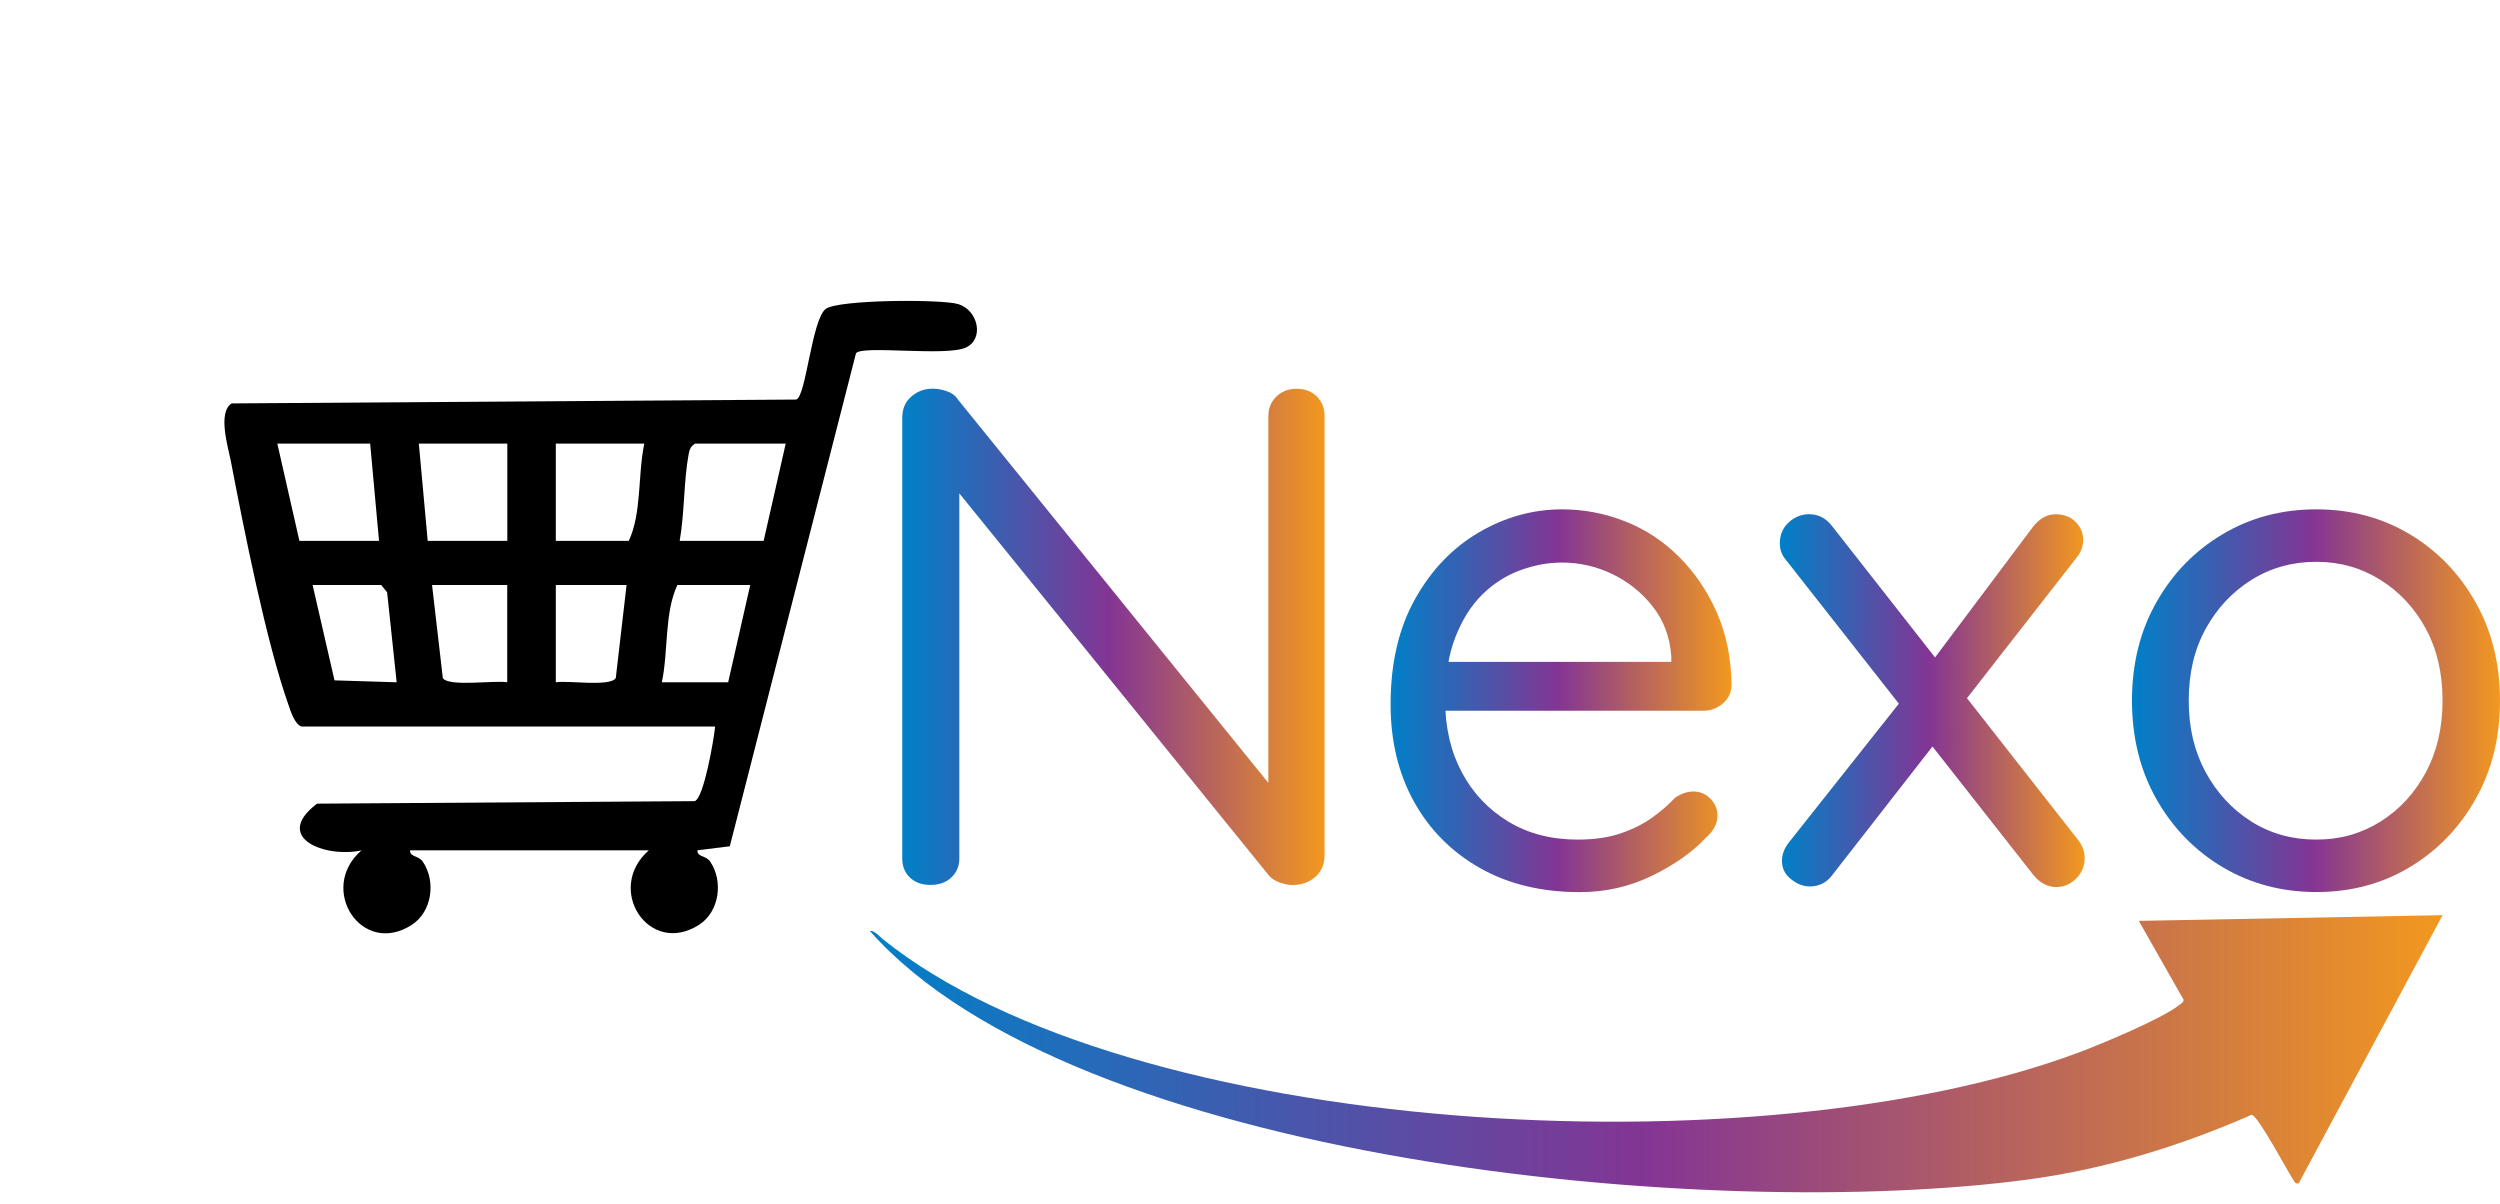 <?xml version="1.0" encoding="UTF-8"?>
<svg id="Layer_1" data-name="Layer 1" xmlns="http://www.w3.org/2000/svg" xmlns:xlink="http://www.w3.org/1999/xlink" viewBox="0 0 259.35 124.95">
  <defs>
    <style>
      .cls-1 {
        fill: url(#Split_Complementary_1);
      }

      .cls-2 {
        fill: url(#Split_Complementary_1-4);
      }

      .cls-3 {
        fill: url(#Split_Complementary_1-2);
      }

      .cls-4 {
        fill: url(#Split_Complementary_1-3);
      }

      .cls-5 {
        fill: url(#Split_Complementary_1-5);
      }
    </style>
    <linearGradient id="Split_Complementary_1" data-name="Split Complementary 1" x1="93.6" y1="66.07" x2="137.4" y2="66.07" gradientUnits="userSpaceOnUse">
      <stop offset="0" stop-color="#0080c8"/>
      <stop offset=".49" stop-color="#833594"/>
      <stop offset="1" stop-color="#f2981f"/>
    </linearGradient>
    <linearGradient id="Split_Complementary_1-2" data-name="Split Complementary 1" x1="144.26" y1="72.69" x2="179.63" y2="72.69" xlink:href="#Split_Complementary_1"/>
    <linearGradient id="Split_Complementary_1-3" data-name="Split Complementary 1" x1="184.64" y1="72.69" x2="216.26" y2="72.69" xlink:href="#Split_Complementary_1"/>
    <linearGradient id="Split_Complementary_1-4" data-name="Split Complementary 1" x1="221.18" y1="72.69" x2="259.35" y2="72.69" xlink:href="#Split_Complementary_1"/>
    <linearGradient id="Split_Complementary_1-5" data-name="Split Complementary 1" x1="90.25" y1="109.32" x2="253.39" y2="109.32" xlink:href="#Split_Complementary_1"/>
  </defs>
  <path d="M31.29,75.37c-.71-.2-1.15-1.62-1.38-2.29-2.3-6.51-4.61-18.19-5.96-25.23-.28-1.45-1.4-5.06.08-6l58.56-.4c1.03-.24,1.61-8.28,3.07-9.4,1.27-.98,12.03-1.03,13.76-.5,2.05.63,2.71,3.6.79,4.5-2.06.96-10.82-.27-11.41.6l-13.09,51.14-3.36.42c-.04.72.87.5,1.33,1.18,1.37,2.03.96,5.18-1.16,6.55-5.2,3.33-9.79-3.72-5.21-7.73h-24.77c-.03.72.87.51,1.33,1.19,1.37,2.03.96,5.18-1.16,6.55-5.22,3.36-9.78-3.79-5.21-7.73-3.78.81-9.26-1.32-4.61-4.85l39.18-.26c.95-.32,1.98-6.37,2.12-7.74H31.29ZM38.4,46.02h-9.63l2.29,10.09h8.26l-.92-10.09ZM52.62,46.02h-9.17l.92,10.09h8.26v-10.09ZM66.83,46.02h-9.17v10.09h7.57c1.36-2.91.92-6.84,1.61-10.09ZM81.51,46.02h-9.4c-.47.29-.59.63-.68,1.15-.5,2.76-.42,6.11-.92,8.94h8.71l2.29-10.09ZM39.54,60.69h-7.11l2.27,9.89,6.45.2-.99-9.33-.61-.76ZM52.62,60.69h-7.8l1.12,9.66c.64.93,5.33.2,6.68.43v-10.09ZM65,60.69h-7.34v10.09c1.29-.21,5.6.49,6.22-.43l1.12-9.66ZM77.84,60.69h-7.57c-1.36,2.91-.92,6.84-1.61,10.09h6.88l2.29-10.09Z"/>
  <g>
    <path class="cls-1" d="M134.49,40.33c.89,0,1.6.27,2.13.81.52.54.79,1.2.79,1.99v45.59c0,.93-.31,1.68-.95,2.24-.63.56-1.42.85-2.36.85-.42,0-.87-.09-1.34-.26-.47-.17-.84-.4-1.1-.7l-33.72-41.62,1.58-.81v40.66c0,.78-.28,1.43-.83,1.95-.55.52-1.27.77-2.17.77s-1.6-.26-2.13-.77c-.53-.51-.79-1.16-.79-1.95v-45.74c0-.93.31-1.67.95-2.21.63-.54,1.36-.81,2.21-.81.47,0,.96.09,1.46.26.5.17.88.45,1.14.85l33.17,40.96-.95,1.18v-40.44c0-.78.28-1.45.83-1.99.55-.54,1.25-.81,2.09-.81Z"/>
    <path class="cls-3" d="M163.9,92.55c-3.97,0-7.43-.83-10.37-2.5-2.94-1.67-5.22-3.96-6.84-6.88-1.62-2.92-2.43-6.29-2.43-10.11,0-4.26.85-7.91,2.54-10.92,1.69-3.02,3.9-5.32,6.62-6.91,2.72-1.59,5.6-2.39,8.64-2.39,2.25,0,4.44.42,6.54,1.25,2.11.83,3.97,2.06,5.59,3.68s2.92,3.53,3.9,5.74c.98,2.21,1.5,4.71,1.54,7.5,0,.78-.29,1.43-.88,1.95s-1.28.77-2.06.77h-29.05l-1.32-5.07h28.24l-1.18,1.03v-1.62c-.15-2.01-.8-3.74-1.95-5.18-1.15-1.45-2.55-2.56-4.19-3.35-1.64-.78-3.37-1.18-5.18-1.18-1.47,0-2.93.27-4.38.81-1.45.54-2.75,1.37-3.9,2.5-1.15,1.13-2.08,2.6-2.79,4.41-.71,1.81-1.07,4-1.07,6.54,0,2.84.58,5.34,1.73,7.5,1.15,2.16,2.76,3.86,4.82,5.11,2.06,1.25,4.46,1.87,7.21,1.87,1.72,0,3.21-.22,4.49-.66s2.36-.99,3.27-1.65c.91-.66,1.68-1.33,2.32-2.02.64-.44,1.27-.66,1.91-.66.69,0,1.27.25,1.76.74s.74,1.08.74,1.76c0,.83-.39,1.59-1.18,2.28-1.42,1.52-3.3,2.84-5.63,3.97-2.33,1.13-4.82,1.69-7.46,1.69Z"/>
    <path class="cls-4" d="M187.73,53.35c.93,0,1.71.42,2.35,1.25l25.59,32.65c.39.54.59,1.13.59,1.76,0,.83-.29,1.55-.88,2.13-.59.59-1.28.88-2.06.88-.93,0-1.74-.44-2.43-1.32l-25.59-32.58c-.44-.49-.66-1.08-.66-1.76,0-.88.31-1.6.92-2.17.61-.56,1.33-.85,2.17-.85ZM187.73,91.96c-.64,0-1.28-.24-1.91-.74-.64-.49-.96-1.13-.96-1.91,0-.64.22-1.25.66-1.84l12.06-15.22,3.16,4.85-10.66,13.68c-.59.79-1.37,1.18-2.35,1.18ZM213.24,53.35c.88,0,1.58.27,2.1.81.52.54.77,1.15.77,1.84,0,.34-.06.68-.18.99-.12.32-.31.63-.55.92l-11.99,15.37-3.09-4.49,10.59-14.12c.69-.88,1.47-1.32,2.35-1.32Z"/>
    <path class="cls-2" d="M259.35,72.69c0,3.82-.84,7.23-2.54,10.22-1.69,2.99-3.97,5.34-6.84,7.06s-6.09,2.57-9.67,2.57-6.81-.86-9.71-2.57c-2.89-1.72-5.18-4.07-6.88-7.06-1.69-2.99-2.54-6.4-2.54-10.22s.84-7.23,2.54-10.22c1.69-2.99,3.98-5.34,6.88-7.06,2.89-1.72,6.13-2.57,9.71-2.57s6.8.86,9.67,2.57,5.15,4.07,6.84,7.06c1.69,2.99,2.54,6.4,2.54,10.22ZM253.39,72.69c0-2.84-.58-5.33-1.73-7.46s-2.72-3.82-4.71-5.07c-1.99-1.25-4.2-1.88-6.66-1.88s-4.74.63-6.73,1.88c-1.99,1.25-3.57,2.94-4.74,5.07-1.18,2.13-1.76,4.62-1.76,7.46s.59,5.27,1.76,7.43c1.18,2.16,2.76,3.86,4.74,5.11,1.99,1.25,4.23,1.87,6.73,1.87s4.67-.63,6.66-1.87c1.99-1.25,3.55-2.95,4.71-5.11,1.15-2.16,1.73-4.63,1.73-7.43Z"/>
  </g>
  <path class="cls-5" d="M253.39,94.95l-14.93,27.82c-.33.01-.3,0-.46-.22-.63-.91-3.76-6.87-4.42-6.9-7.38,3.24-15.16,5.63-23.16,6.71-33.07,4.44-98.96-1.8-120.17-25.77.44-.12,1.01.58,1.35.85,25.56,20.54,90.83,24.23,124.14,11.71,2.33-.87,8.59-3.49,10.35-4.9.2-.16.4-.22.44-.53l-4.65-8.19,31.51-.59Z"/>
</svg>